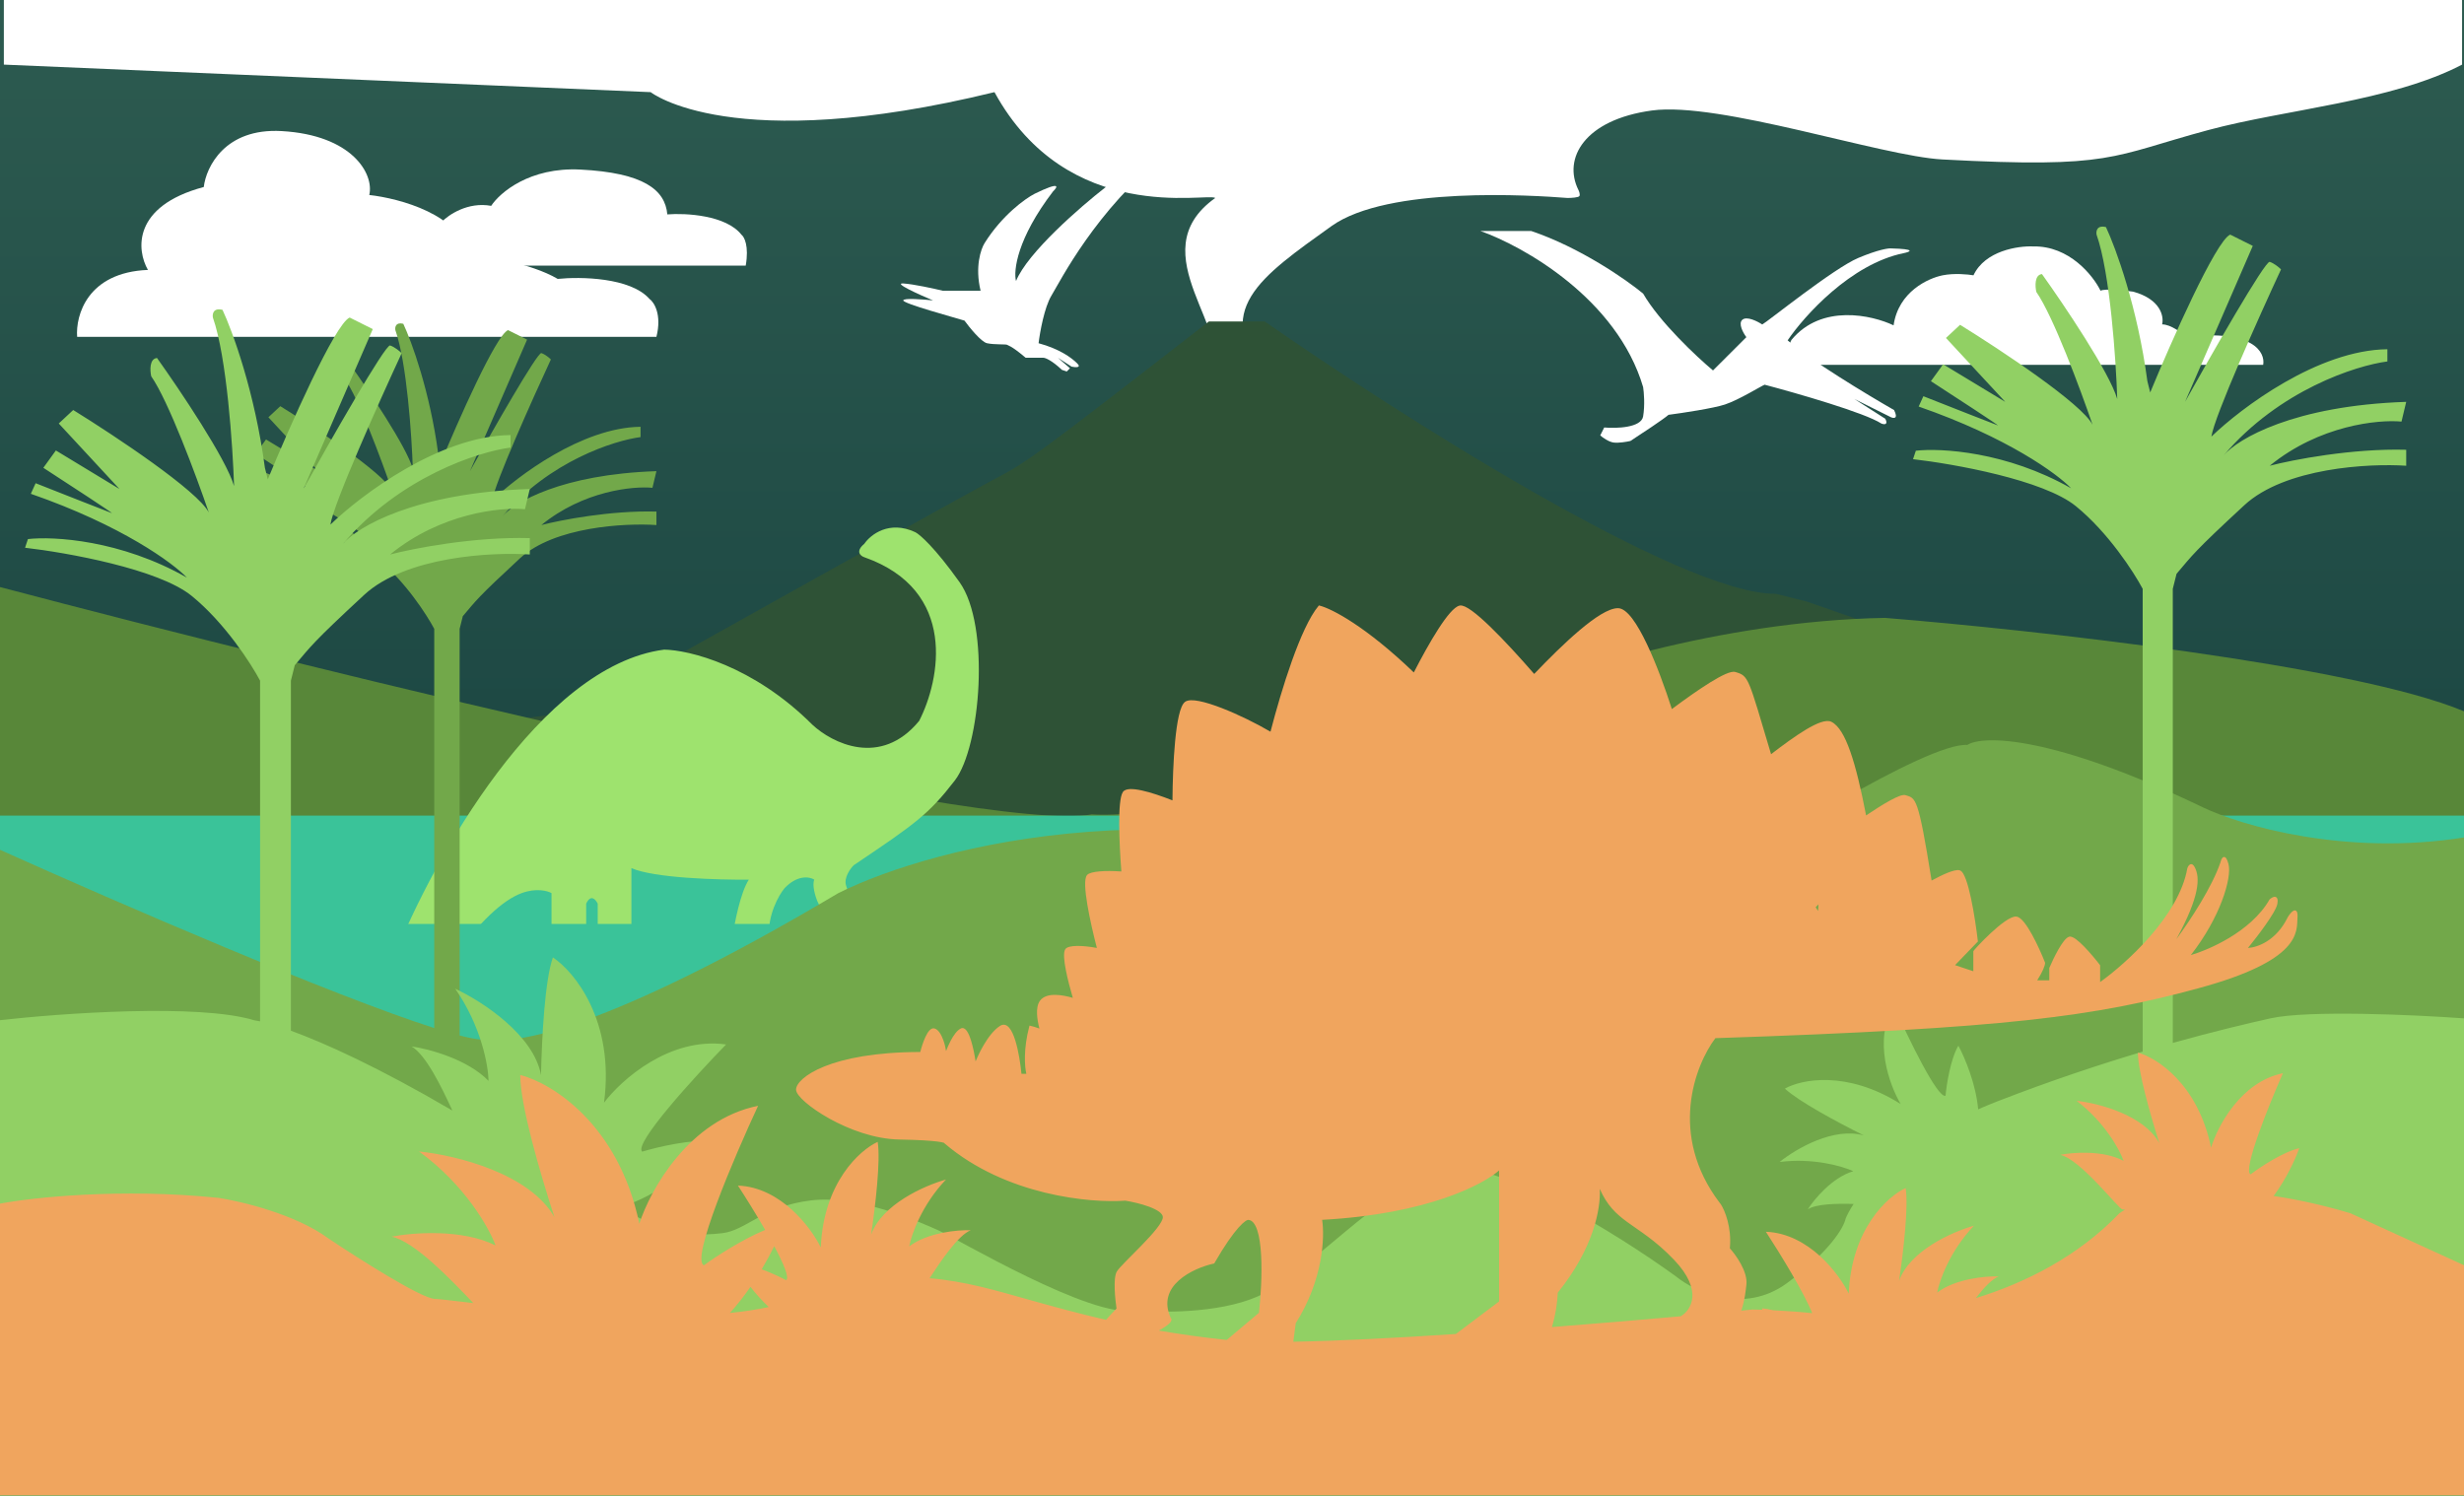 <svg width="1280" height="777" viewBox="0 0 1280 777" fill="none" xmlns="http://www.w3.org/2000/svg">
<g clip-path="url(#clip0_482_84)">
<rect width="1280" height="777" fill="url(#paint0_linear_482_84)"/>
<g filter="url(#filter0_d_482_84)">
<path d="M929.679 179.528H1175.68C1176.85 173.028 1170.48 161.028 1135.68 165.028C1133.35 162.861 1127.58 158.528 1123.18 158.528C1124.18 154.528 1122.58 145.528 1108.18 141.528C1103.51 140.861 1093.58 139.828 1091.18 141.028C1087.35 133.194 1074.98 117.628 1056.18 118.028C1048.35 117.694 1031.18 120.228 1025.18 133.028C1022.35 132.528 1015.18 131.828 1009.18 133.028C1001.68 134.528 986.179 141.528 983.679 159.028C972.512 153.694 946.279 147.728 930.679 166.528C929.679 168.028 928.079 172.728 929.679 179.528Z" fill="white"/>
</g>
<g filter="url(#filter1_d_482_84)">
<path d="M387.386 128H191C191.186 119.497 199.146 103.046 229.496 105.264C233.03 101.568 243.109 94.728 255.16 96.946C259.624 90.107 275.134 76.762 301.467 78.093C334.384 79.756 345.542 88.629 346.658 101.383C356.143 100.643 377.12 101.715 385.154 111.919C386.642 113.028 389.171 117.797 387.386 128Z" fill="white"/>
</g>
<g filter="url(#filter2_d_482_84)">
<path d="M40.076 165H341.002C343.903 153.375 339.794 147.01 337.377 145.28C327.432 134.07 301.466 133.69 289.726 134.901C275.638 126.598 250.535 122.619 242.593 122.446C239.692 101.688 207.545 93.039 191.834 91.309C194.424 80.411 183.029 60.172 146.255 58.096C116.835 56.435 107.064 76.778 105.855 87.157C68.563 97.121 70.98 120.024 76.85 130.23C45.359 131.476 39.213 153.929 40.076 165Z" fill="white"/>
</g>
<g filter="url(#filter3_d_482_84)">
<path d="M628.892 194C643.596 170.013 590.879 128.541 631.303 99.712C627.178 96.795 554.732 114.357 516.612 44.731C380.018 78.11 338 44.731 338 44.731L2 30.425V-184H1279V30.425C1242.3 49.604 1187.15 53.653 1147.17 64.421C1096.34 78.11 1097.93 84.468 1008.99 79.699C977.445 78.008 893.042 49.499 858.099 54.268C823.156 59.036 811.729 79.12 819.979 95.594C820.323 96.28 820.907 97.859 820.495 98.683C820.082 99.506 816.198 99.712 814.307 99.712C796.605 98.34 720.917 93.353 691.63 114.357C655.021 140.612 628.11 158.479 659.047 194H628.892Z" fill="white"/>
</g>
<g filter="url(#filter4_d_482_84)">
<path d="M-1 907V419.5L300 379.5C365.833 342.667 501.1 267.1 515.5 259.5L516.095 259.186C533.523 249.991 535.048 249.186 628 177H657C724.833 224.333 872.9 318.9 922.5 318.5L938.5 322.5L1278 440.5V907H-1Z" fill="#2E5236"/>
</g>
<g filter="url(#filter5_d_482_84)">
<path d="M0 917.999V315C165.527 358.703 510.698 443.506 567.165 433.098C592.861 434.766 671.287 425.191 779.413 373.548C809.782 360.037 892.246 332.615 979.147 331.013C1055.57 337.185 1222.73 355.534 1280 379.553V919L0 917.999Z" fill="#588739"/>
</g>
<g filter="url(#filter6_d_482_84)">
<path d="M-3 869.255V433.746H1280V869.255H-3Z" fill="#3AC399"/>
</g>
<g filter="url(#filter7_d_482_84)">
<path d="M205 506.5C224.833 457 280.6 355.9 345 347.5C357.833 347.667 391.2 355.7 422 386.5C432.167 396 457.5 408.9 477.5 384.5C488.333 363.333 497.8 316.7 449 299.5C447 298.833 444.2 296.5 449 292.5C452.167 287.833 461.9 280.1 475.5 286.5C477.833 287.667 485.7 294.5 498.5 312.5C514.5 335 509.5 398 496 415.5C482.5 433 475.5 438 443.5 459.5C441.667 461.333 438.3 466 439.5 470L449 498.5H434.5L424.5 478C423.5 475.5 421.8 469.8 423 467C420.667 465.5 414.3 464.3 407.5 471.5C404.5 475.167 398.7 485.4 399.5 497H380.5C381.5 489.833 384.6 473.8 389 467C373.5 467.167 339.6 466.2 328 461V504.5H310.5V479.5C309.5 477.333 306.9 474.3 304.5 479.5V504.5H286.5V474C284.5 472.833 278.6 471.2 271 474C261.5 477.5 249 488.5 234 510L205 506.5Z" fill="#9EE36E"/>
</g>
<g filter="url(#filter8_d_482_84)">
<path d="M-3 925V490H1278.5V925H-3Z" fill="#3AC399"/>
</g>
<g filter="url(#filter9_d_482_84)">
<path d="M205.382 181.503C205.107 179.994 205.547 177.222 209.504 178.21C213.763 187.267 223.355 213.449 227.642 245.724L228.878 250.664C237.947 228.709 257.65 184.138 263.916 181.503L273.81 186.444L244.13 254.781C255.672 234.06 279.251 192.784 281.229 193.443C283.208 194.102 285.351 195.913 286.176 196.736C276.557 217.457 256.991 261.121 255.672 270.013C268.725 257.389 302.417 232.057 332.756 231.728V237.08C319.026 238.862 285.484 249.578 261.086 278.181C267.225 271.021 291.685 256.422 341 254.781L338.938 263.426C328.77 262.466 302.994 264.991 281.229 282.775C291.26 280.168 317.257 275.118 341 275.777V282.775C324.786 281.677 287.907 283.598 270.1 300.065C247.84 320.648 247.427 321.883 240.42 330.117L238.771 336.704V547.965C247.838 550.299 253.48 550.835 254.5 549C264.667 553.834 315.101 545.6 435.5 474C485.5 449 622 414 768 474C792.333 486.834 847.5 505.499 873.5 477.499C914.167 450.166 1000.8 395.799 1022 396.999C1029.83 392 1065.3 391.5 1144.5 429.499C1164 438.833 1218.5 455 1280.5 445V824.5L0 822.5V451.5C62.456 479.567 173.151 527.371 225.58 544.104V336.704C221.733 329.431 210.493 312.004 196.312 300.477C182.132 288.95 142.863 281.951 125 279.893L126.236 276.188C137.091 274.953 165.892 276.517 194.252 292.655C188.206 286.342 166.386 270.342 127.474 256.839L129.534 252.311C139.977 256.428 161.11 264.743 162.1 265.073C163.084 265.399 142.999 252.31 132.832 245.724L138.19 238.314L165.396 254.781L139.428 226.788L145.61 221.024C163.64 232.164 198.91 255.582 203.637 264.819C198.159 248.875 186.348 217.145 179 206.616C178.45 204.146 178.176 199.123 181.474 198.793C191.092 212.241 211.152 242.02 214.45 253.546C213.901 236.531 211.318 198.3 205.382 181.503Z" fill="#72A84A"/>
</g>
<g filter="url(#filter10_d_482_84)">
<path d="M1089.12 131.896C1088.79 130.106 1089.31 126.819 1094.01 127.991C1099.06 138.729 1110.44 169.774 1115.52 208.044L1116.99 213.902C1127.74 187.868 1151.11 135.022 1158.55 131.896L1170.28 137.753L1135.08 218.783C1148.77 194.214 1176.73 145.273 1179.08 146.052C1181.43 146.833 1183.97 148.98 1184.95 149.956C1173.54 174.526 1150.33 226.3 1148.77 236.844C1164.25 221.875 1204.21 191.838 1240.2 191.448V197.793C1223.91 199.907 1184.13 212.614 1155.19 246.53C1162.47 238.04 1191.48 220.729 1249.98 218.783L1247.53 229.035C1235.47 227.896 1204.9 230.889 1179.08 251.976C1190.98 248.884 1221.81 242.897 1249.98 243.678V251.976C1230.75 250.674 1187 252.953 1165.88 272.478C1139.48 296.884 1138.99 298.349 1130.68 308.112L1128.72 315.921V551.834C1150.6 545.703 1168.03 541.634 1179.42 539.078C1199.04 534.674 1254.65 537.243 1280 539.078V805.286L-0.5 806.286V540.078C31.692 536.409 103.281 531.272 132.104 540.078C132.937 540.184 133.938 540.359 135.106 540.611V363.628C130.436 354.788 116.792 333.605 99.578 319.594C82.365 305.583 34.694 297.077 13.011 294.575L14.512 290.071C27.689 288.57 62.649 290.471 97.076 310.086C89.737 302.413 63.249 282.965 16.013 266.552L18.515 261.048C31.191 266.052 56.844 276.159 58.046 276.56C59.247 276.96 34.862 261.048 22.519 253.041L29.023 244.035L62.049 264.05L30.524 230.024L38.03 223.018C59.916 236.559 102.731 265.023 108.469 276.251C101.82 256.871 87.482 218.303 78.561 205.504C77.894 202.502 77.561 196.398 81.564 195.997C93.24 212.344 117.593 248.538 121.596 262.549C120.929 241.866 117.793 195.397 110.587 174.981C110.253 173.146 110.787 169.777 115.591 170.978C120.762 181.986 132.404 213.811 137.608 253.041L139.109 259.047C150.118 232.36 174.037 178.183 181.643 174.981L193.651 180.986L157.624 264.05C171.635 238.864 200.257 188.692 202.659 189.493C205.061 190.293 207.662 192.495 208.663 193.495C196.987 218.681 173.237 271.755 171.635 282.565C187.481 267.219 228.379 236.429 265.208 236.029V242.534C248.541 244.7 207.825 257.726 178.207 292.494C185.659 283.791 215.351 266.045 275.216 264.05L272.714 274.559C260.371 273.391 229.08 276.461 202.659 298.078C214.836 294.908 246.394 288.77 275.216 289.571V298.078C255.534 296.743 210.765 299.078 189.148 319.094C162.127 344.114 161.627 345.615 153.12 355.622L151.118 363.628V545.495C168.623 551.858 196.542 564.445 234.997 586.965C229.32 574.566 221.265 558.07 213.795 553.661C222.554 554.902 242.815 560.217 253.787 571.551C253.672 563.734 250.05 543.217 236.489 523.687C251.105 530.541 277.28 547.89 281.045 568.516C281.467 548.658 283.053 519.223 287.22 507.414C298.419 514.858 319.41 540.373 313.776 582.881C322.681 571.098 347.832 548.551 377.198 552.627C360.766 569.494 329.041 604.244 333.594 608.32C341.303 605.982 359.615 601.624 371.182 602.897C362.979 612.74 342.565 631.927 321.314 637.222C337.693 645.999 344.354 648.387 349.273 649.163C358.781 650.665 362.784 652.167 375.294 650.665C387.803 649.164 396.31 636.654 421.329 633.652C445.895 630.704 477.216 644.64 486.869 648.936L487.381 649.163C496.388 653.167 567.944 695.7 589.461 690.697C602.138 692.031 632.595 692.498 653.011 683.691C678.531 672.682 717.06 627.147 749.085 617.639C774.705 610.033 840.824 651.499 870.681 673.183C880.522 681.189 905.809 693.097 928.226 676.685C950.641 660.273 957.914 647.497 958.749 643.16C959.589 641.074 960.964 638.475 962.934 635.5C953.696 635.237 943.417 635.494 939.116 638.283C942.421 633.052 951.776 621.766 962.753 618.468C957.256 615.941 941.907 611.446 924.48 613.684C933.339 606.547 952.752 595.455 968.218 599.894C954.454 593.013 934.319 582.194 927.224 575.579C935.544 570.84 959.222 565.807 987.368 583.584C981.61 573.925 972.848 550.214 983.87 532.649C991.087 548.85 1006.55 580.856 1010.67 579.281C1011.18 573.535 1013.23 560.286 1017.33 553.256C1020.94 559.961 1026.46 573.401 1027.62 586.338C1030.89 584.894 1034.28 583.48 1037.81 582.112C1065.54 571.365 1091.05 562.928 1113.08 556.361V315.921C1108.51 307.297 1095.18 286.634 1078.36 272.966C1061.54 259.298 1014.96 251 993.776 248.559L995.243 244.166C1008.12 242.702 1042.28 244.557 1075.92 263.692C1068.75 256.207 1042.87 237.235 996.71 221.224L999.154 215.854C1011.54 220.735 1036.61 230.596 1037.78 230.987C1038.95 231.376 1015.13 215.854 1003.07 208.044L1009.42 199.258L1041.69 218.783L1010.89 185.59L1018.22 178.756C1039.61 191.965 1081.44 219.732 1087.05 230.685C1080.55 211.779 1066.54 174.156 1057.83 161.671C1057.17 158.742 1056.85 152.788 1060.76 152.397C1072.17 168.342 1095.96 203.651 1099.87 217.319C1099.22 197.143 1096.16 151.812 1089.12 131.896Z" fill="#91D064"/>
</g>
<g filter="url(#filter11_d_482_84)">
<path d="M685.456 324.617C688.702 325.429 694.786 328.172 703.182 333.723C711.481 339.21 722.067 347.459 734.448 359.349C738.373 351.702 742.895 343.454 747.096 336.926C749.25 333.578 751.327 330.669 753.202 328.522C754.139 327.45 755.035 326.557 755.872 325.894C756.703 325.235 757.512 324.774 758.274 324.613L758.425 324.587C759.185 324.478 760.088 324.716 761.06 325.156C762.113 325.634 763.329 326.388 764.671 327.36C767.357 329.307 770.607 332.178 774.165 335.619C781.172 342.397 789.418 351.438 796.978 360.128C804.288 352.489 812.735 344.05 820.51 337.479C824.464 334.138 828.256 331.27 831.645 329.234C835.014 327.21 838.057 325.964 840.494 325.964C841.732 325.964 842.979 326.522 844.206 327.458C845.436 328.397 846.688 329.746 847.942 331.405C850.452 334.724 853.032 339.353 855.54 344.624C860.454 354.953 865.13 367.833 868.499 378.381C875.589 373.087 882.688 368.065 888.521 364.468C891.512 362.623 894.184 361.144 896.356 360.196C897.442 359.722 898.418 359.375 899.255 359.183C900.08 358.993 900.828 358.941 901.428 359.117C903.099 359.609 904.437 359.999 905.62 360.99C906.804 361.982 907.789 363.534 908.918 366.24C911.146 371.581 914.045 381.719 920.034 401.818C926.203 397.09 932.621 392.355 938.133 389.055C940.973 387.354 943.594 386.022 945.83 385.271C948.038 384.529 949.994 384.31 951.415 385.021C953.298 385.962 955.019 387.782 956.624 390.364C958.232 392.952 959.748 396.347 961.206 400.497C964.071 408.653 966.731 419.797 969.399 433.635C973.94 430.573 978.296 427.811 981.843 425.876C983.696 424.865 985.341 424.073 986.684 423.582C987.354 423.337 987.963 423.161 988.492 423.075C989.013 422.99 989.504 422.983 989.913 423.119C991.059 423.501 992.199 423.718 993.208 424.535C994.236 425.368 995.111 426.783 996.027 429.474C997.839 434.794 999.916 445.432 1003.43 467.479C1006.31 465.909 1009.2 464.464 1011.69 463.461C1013.03 462.924 1014.26 462.507 1015.31 462.267C1016.35 462.03 1017.3 461.948 1018.01 462.145C1018.71 462.333 1019.29 462.965 1019.79 463.756C1020.3 464.57 1020.79 465.663 1021.26 466.95C1022.21 469.528 1023.09 472.967 1023.9 476.718C1025.5 484.223 1026.77 493.045 1027.45 498.879L1027.48 499.114L1027.32 499.284L1015.62 511.422L1025.1 514.583V504.384L1025.11 504.272C1025.11 504.242 1025.12 504.218 1025.13 504.204C1025.14 504.17 1025.15 504.142 1025.16 504.122C1025.18 504.083 1025.21 504.046 1025.23 504.016C1025.27 503.953 1025.32 503.878 1025.39 503.797C1025.52 503.633 1025.7 503.412 1025.93 503.146C1026.39 502.613 1027.06 501.881 1027.87 501.02C1029.49 499.297 1031.71 497.048 1034.1 494.826C1036.49 492.607 1039.06 490.405 1041.39 488.783C1042.55 487.973 1043.66 487.299 1044.67 486.84C1045.66 486.387 1046.6 486.117 1047.41 486.185C1048.09 486.241 1048.77 486.586 1049.43 487.088C1050.09 487.594 1050.76 488.292 1051.44 489.122C1052.8 490.783 1054.21 493.028 1055.57 495.484C1058.29 500.4 1060.84 506.231 1062.36 510.102L1062.39 510.189V510.284C1062.39 510.845 1062.13 511.944 1061.44 513.545C1060.81 515.01 1059.81 516.933 1058.28 519.315H1064.57V512.906L1064.61 512.812C1065.67 510.304 1067.45 506.495 1069.33 503.216C1070.27 501.578 1071.24 500.058 1072.17 498.896C1072.63 498.315 1073.1 497.812 1073.55 497.428C1073.99 497.048 1074.45 496.754 1074.92 496.637C1075.44 496.508 1076.01 496.632 1076.57 496.865C1077.14 497.103 1077.77 497.483 1078.42 497.957C1079.73 498.907 1081.22 500.286 1082.73 501.833C1085.75 504.931 1088.9 508.76 1090.87 511.342L1090.97 511.477V520.206C1097.75 515.356 1107.76 506.93 1116.7 496.713C1126.01 486.082 1134.1 473.571 1136.25 461.18L1136.26 461.143L1136.27 461.107C1136.4 460.738 1136.58 460.324 1136.81 459.961C1137.04 459.61 1137.35 459.247 1137.76 459.07C1138.23 458.872 1138.73 458.941 1139.19 459.302C1139.61 459.636 1140 460.218 1140.38 461.062C1141.33 463.203 1142.36 466.602 1140.92 473.229C1139.71 478.797 1136.76 486.649 1130.54 497.974C1138.2 487.503 1149.1 470.871 1153.51 457.94C1153.63 457.437 1153.8 456.885 1154.02 456.42C1154.13 456.182 1154.26 455.952 1154.42 455.761C1154.57 455.573 1154.77 455.389 1155.03 455.294C1155.3 455.191 1155.6 455.21 1155.87 455.354C1156.13 455.489 1156.34 455.719 1156.53 456.002C1156.91 456.567 1157.28 457.492 1157.65 458.867C1158.13 460.673 1158.09 463.34 1157.53 466.598C1156.97 469.87 1155.88 473.788 1154.23 478.124C1151.05 486.452 1145.77 496.346 1138.1 506.198C1143.16 504.679 1150.57 501.729 1157.94 497.306C1166.07 492.427 1174.12 485.786 1178.96 477.356L1179 477.285L1179.06 477.231C1179.42 476.911 1179.87 476.576 1180.33 476.326C1180.77 476.084 1181.3 475.884 1181.81 475.927C1182.07 475.949 1182.33 476.039 1182.56 476.227C1182.79 476.412 1182.94 476.668 1183.04 476.97C1183.24 477.557 1183.25 478.389 1183.06 479.503C1182.86 480.693 1182.05 482.407 1180.92 484.348C1179.77 486.31 1178.27 488.57 1176.64 490.875C1173.66 495.082 1170.24 499.462 1167.76 502.501C1172.73 502.191 1182.49 498.767 1188.47 486.464L1188.48 486.44L1188.5 486.418C1188.88 485.798 1189.36 485.111 1189.87 484.521C1190.36 483.945 1190.91 483.407 1191.45 483.146C1191.72 483.014 1192.05 482.926 1192.38 483.005C1192.74 483.088 1193 483.333 1193.17 483.655C1193.34 483.966 1193.44 484.374 1193.49 484.863C1193.54 485.359 1193.55 485.971 1193.5 486.714C1193.39 488.473 1193.47 490.829 1192.82 493.497C1192.15 496.192 1190.73 499.22 1187.64 502.46C1181.47 508.917 1168.66 516.208 1141.87 523.476C1088.3 538.008 1042.45 544.363 891.108 549.354C880.554 563.344 866.554 599.578 893.326 634.864L893.969 635.701L893.982 635.718L893.993 635.736C896.001 638.827 899.658 647.616 898.627 658.531C900.232 660.318 902.509 663.286 904.323 666.622C906.185 670.046 907.608 673.941 907.228 677.366C906.913 680.196 906.43 685.325 904.567 690.909C906.671 690.704 908.652 690.509 910.5 690.324C911.927 690.35 913.665 690.399 915.639 690.471C915.494 690.216 915.355 689.967 915.223 689.726C917.031 689.85 919.022 690.201 921.091 690.704C927.139 691.004 934.359 691.488 941.403 692.219C937.146 681.559 924.756 661.337 917.34 649.941C939.638 650.807 955.329 671.728 960.388 682.081C961.773 648.365 980.668 631.468 989.942 627.233C991.486 636.956 988.81 659.987 986.525 675.435C992.014 659.965 1013.68 650.107 1025.41 646.798C1012.81 660.075 1007.44 675.48 1006.33 681.522C1015.95 674.242 1031.66 672.899 1038.31 673.138C1034.74 674.536 1030.48 679.102 1026.4 684.417C1052.25 676.417 1079.54 662.742 1101 640.324C1101.81 639.725 1102.77 639.11 1103.86 638.489L1102.62 638.304C1101.2 638.928 1080.92 612.254 1070.26 609.968C1076.79 608.66 1092.51 607.454 1103.17 613.091C1101.11 607.306 1093.33 592.967 1078.75 581.894C1090.86 583.269 1113.83 589.508 1121.74 603.891C1117 589.013 1110.65 566.714 1110.6 556.87C1120.44 559.555 1141.81 573.187 1148.61 606.239C1151.93 595.207 1164.05 572.031 1185.92 567.584C1178.54 584.314 1164.86 618.242 1169.13 620.113C1174 616.411 1185.89 608.506 1194.42 606.507C1192.32 612.461 1187.7 622.441 1181.11 631.338C1193.12 633.097 1206.42 635.975 1221 640.324L1280 667.324V1643H0V635.324C16.667 632.158 62.7 627.124 113.5 632.324C125.5 634.158 153.7 640.924 170.5 653.324C186.167 663.824 219.2 684.824 226 684.824C227.82 684.824 235.075 685.74 245.869 686.985C234.132 674.683 215.231 654.847 203.415 652.495C214.151 650.364 239.984 648.289 257.431 657.041C254.1 647.959 241.485 625.48 217.665 608.216C237.535 610.245 275.193 619.807 288.021 642.354C280.397 618.992 270.218 583.968 270.257 568.476C286.378 572.59 321.32 593.806 332.117 645.75C337.7 628.349 357.855 591.738 393.814 584.495C381.52 610.908 358.676 664.458 365.659 667.356C371.943 662.764 385.271 654.09 397.489 648.966C392.685 640.642 387.303 632.031 383.34 625.941C405.638 626.807 421.329 647.728 426.388 658.081C427.773 624.365 446.668 607.468 455.942 603.233C457.486 612.956 454.811 635.987 452.526 651.435C458.015 635.965 479.684 626.107 491.413 622.798C478.807 636.075 473.439 651.48 472.331 657.522C481.946 650.242 497.658 648.899 504.312 649.138C497.714 651.72 488.768 665.12 482.898 674.082C501.367 675.622 517.477 680.459 533 684.824C546.793 688.704 560.215 692.396 574.547 695.703C576.342 693.639 578.229 691.629 580.005 689.845C579.633 687.326 579.2 683.494 579.071 679.859C579.005 677.981 579.018 676.145 579.165 674.565C579.31 673.003 579.591 671.627 580.098 670.714C580.411 670.149 581.035 669.374 581.846 668.465C582.666 667.545 583.71 666.453 584.892 665.246C587.268 662.819 590.179 659.949 593.049 656.992C595.91 654.044 598.689 651.053 600.749 648.437C601.779 647.128 602.621 645.924 603.202 644.875C603.792 643.812 604.08 642.968 604.08 642.362C604.08 641.43 603.417 640.468 602.102 639.505C600.804 638.555 598.982 637.687 596.92 636.92C592.825 635.397 587.9 634.318 584.593 633.788C566.486 635.141 522.513 631.12 490.836 604.164L490.478 603.859L490.531 603.786C490.468 603.76 490.391 603.73 490.296 603.699C489.698 603.502 488.622 603.276 486.866 603.054C483.366 602.611 477.262 602.195 467.105 602.014C454.291 601.785 440.938 596.753 430.804 591.114C425.733 588.293 421.45 585.309 418.427 582.679C416.917 581.365 415.71 580.129 414.876 579.037C414.061 577.969 413.534 576.954 413.534 576.097C413.534 574.511 414.726 572.511 417.07 570.445C419.442 568.355 423.083 566.116 428.195 564.059C438.366 559.966 454.419 556.572 478.066 556.535C478.617 554.339 479.558 551.276 480.714 548.778C481.324 547.459 482.009 546.263 482.75 545.437C483.475 544.628 484.376 544.042 485.384 544.294C486.464 544.564 487.376 545.42 488.125 546.493C488.882 547.578 489.523 548.955 490.042 550.396C490.722 552.287 491.206 554.332 491.458 556.047C492.087 554.39 492.921 552.448 493.895 550.615C494.621 549.247 495.431 547.929 496.297 546.831C497.158 545.74 498.1 544.833 499.103 544.332C499.7 544.033 500.304 544.048 500.863 544.323C501.395 544.585 501.862 545.066 502.273 545.655C503.099 546.837 503.827 548.629 504.454 550.645C505.502 554.01 506.305 558.13 506.81 561.432C507.803 559 509.279 555.848 511.1 552.773C513.4 548.888 516.284 545.06 519.47 542.998C520.331 542.44 521.195 542.255 522.035 542.446C522.859 542.634 523.586 543.168 524.225 543.9C525.493 545.356 526.543 547.749 527.409 550.507C529.097 555.882 530.154 562.894 530.631 567.881H533.162C532.289 564.118 531.59 554.983 534.684 543.289L534.807 542.823L535.277 542.93C536.587 543.228 538.188 543.699 539.951 544.354C539.301 541.83 538.82 539.215 538.722 536.829C538.611 534.159 538.974 531.687 540.204 529.965C541.941 527.533 545.084 526.808 548.373 526.867C551.355 526.921 554.584 527.62 557.312 528.42C555.98 523.885 554.578 518.597 553.687 514.011C553.212 511.568 552.878 509.31 552.779 507.464C552.73 506.541 552.738 505.709 552.82 505.002C552.902 504.303 553.06 503.684 553.339 503.219C553.746 502.541 554.601 502.126 555.611 501.866C556.65 501.599 557.979 501.464 559.503 501.443C562.361 501.404 565.976 501.767 569.795 502.482C568.031 495.647 566.071 487.237 564.866 480.068C564.241 476.351 563.816 472.951 563.729 470.272C563.686 468.934 563.727 467.759 563.875 466.807C564.02 465.872 564.28 465.072 564.738 464.562C565.218 464.03 566.087 463.647 567.148 463.36C568.235 463.067 569.617 462.851 571.219 462.71C574.288 462.441 578.214 462.449 582.524 462.756C581.952 455.229 581.445 446.179 581.409 438.428C581.391 434.454 581.496 430.811 581.78 427.886C581.923 426.423 582.111 425.13 582.354 424.061C582.594 423.001 582.897 422.119 583.29 421.508C583.973 420.445 585.366 420.024 587.021 419.952C588.709 419.879 590.842 420.16 593.233 420.683C597.837 421.689 603.511 423.621 609.071 425.817C609.14 416.658 609.507 405.02 610.446 395.147C610.929 390.081 611.563 385.464 612.388 381.881C612.8 380.09 613.263 378.542 613.785 377.319C614.301 376.112 614.902 375.157 615.626 374.626C616.372 374.079 617.426 373.837 618.651 373.798C619.888 373.758 621.363 373.922 623.009 374.244C626.301 374.889 630.35 376.185 634.682 377.86C643.126 381.127 652.711 385.866 659.998 390.14C662.893 379.007 666.765 365.596 671.057 353.556C675.422 341.308 680.247 330.399 684.952 324.781L685.152 324.542L685.456 324.617ZM778.747 618.078C774.34 621.918 765.149 627.386 750.782 632.328C735.51 637.582 714.36 642.25 686.824 643.737C688.23 652.706 687.341 674.976 673.113 697.453L671.85 707.062C694.897 706.678 724.937 705.116 756.285 703.047L778.747 686.139V618.078ZM648.489 643.761C648.428 643.749 648.274 643.748 647.994 643.853C647.722 643.954 647.368 644.141 646.93 644.444C646.052 645.052 644.881 646.097 643.402 647.756C640.447 651.072 636.308 656.789 630.873 666.214L630.763 666.404L630.548 666.452C625.15 667.652 617.575 670.53 612.354 675.231C609.75 677.577 607.753 680.358 606.883 683.591C606.022 686.789 606.252 690.477 608.162 694.698C608.4 694.909 608.556 695.202 608.562 695.564C608.569 695.954 608.402 696.356 608.124 696.757C607.569 697.558 606.431 698.556 604.509 699.78C603.789 700.239 602.953 700.732 601.986 701.263C612.827 703.146 624.452 704.792 637.267 706.141L654.009 692.036C654.905 684.033 655.68 672.105 655.12 662.066C654.837 657.001 654.216 652.452 653.117 649.139C652.568 647.482 651.908 646.165 651.138 645.25C650.374 644.343 649.517 643.846 648.547 643.769L648.518 643.767L648.489 643.761ZM831.05 627.642C831.597 638.067 827.822 658.505 809.229 681.578C809.086 686.028 808.236 692.62 806.209 699.442C830.421 697.563 853.61 695.591 873.105 693.841C873.183 693.789 873.261 693.737 873.338 693.687L873.346 693.682L873.355 693.676C875.888 692.155 878.769 688.885 879.137 684.024C879.504 679.167 877.368 672.605 869.621 664.494C859.907 654.324 851.916 649.714 845.302 644.865C839.462 640.584 834.753 636.146 831.05 627.642ZM389.838 678.565C386.619 683.228 383.048 687.838 379.156 692.123C386.326 691.394 393.117 690.386 399.349 689.042C395.812 685.716 392.603 682.086 389.838 678.565ZM402.2 657.416C400.354 661.178 398.178 665.246 395.696 669.419C400.851 671.354 405.605 673.612 408.372 675.08C410.187 673.902 407.064 666.52 402.2 657.416ZM943.207 481.31L944.443 483.287L944.668 479.863C944.189 480.338 943.702 480.821 943.207 481.31Z" fill="#F0A55E"/>
</g>
<g filter="url(#filter12_d_482_84)">
<path d="M813.57 191.1C800.039 145.322 751.552 117.959 729 110H755.402C780.815 118.563 804.769 135.25 813.57 142.523C822.151 157.343 841.347 175.32 849.873 182.455L867.2 165.165C865.549 162.969 862.827 158.084 865.137 156.108C867.447 154.132 872.975 156.931 875.45 158.578C877.926 157.343 912.579 129.349 925.367 123.997C935.598 119.716 940.906 118.92 942.281 119.057C955.812 119.386 952.32 120.841 948.882 121.527C921.489 127.126 897.315 154.05 888.652 166.812C899.542 176.692 930.043 195.08 943.931 203.039C946.242 207.65 943.794 207.43 942.281 206.744L923.305 197.276L939.393 207.568C941.044 210.861 938.706 210.587 937.331 210.038C928.75 204.439 893.327 194.257 876.688 189.865C874.625 190.689 863.487 197.687 856.061 200.157C850.121 202.133 834.059 204.549 826.771 205.509C824.131 207.815 812.47 215.527 806.969 219.095C805.182 219.506 800.946 220.247 798.306 219.918C795.666 219.589 792.531 217.311 791.293 216.213L793.356 212.096C799.681 212.645 812.58 212.261 813.57 206.333C814.56 200.404 813.982 193.708 813.57 191.1Z" fill="white"/>
</g>
<g filter="url(#filter13_d_482_84)">
<path d="M481.026 156.565C483.676 160.202 489.729 167.643 492.741 168.314C496.507 169.153 502.783 168.734 503.201 169.153C503.62 169.573 504.875 169.153 512.824 175.867H522.029C523.005 175.867 526.297 177.126 531.652 182.161L534.162 183L535.836 181.322L529.56 175.867L536.673 180.482C538.625 180.902 541.944 181.154 539.601 178.804C536.673 175.867 530.397 171.251 519.519 168.314C520.216 162.58 522.531 149.6 526.213 143.558C530.815 136.005 549.224 99.08 585.625 70.128C587.298 68.73 588.804 66.604 581.441 69.289C574.077 71.974 560.242 82.436 554.245 87.332C541.275 97.402 513.828 121.235 507.804 136.005C506.409 130.69 508.306 113.934 527.05 89.43C529.56 87.052 531.15 83.975 517.427 90.689C512.545 93.206 500.524 101.85 491.486 116.284C489.534 119.361 486.382 128.62 489.394 141.04H469.73C465.128 139.921 454.584 137.6 449.229 137.264C443.873 136.928 457.318 142.998 464.709 146.076C459.549 145.516 449.229 144.733 449.229 146.076C449.229 147.754 475.587 154.887 481.026 156.565Z" fill="white"/>
</g>
</g>
<defs>
<filter id="filter0_d_482_84" x="909" y="108" width="286.806" height="101.528" filterUnits="userSpaceOnUse" color-interpolation-filters="sRGB">
<feFlood flood-opacity="0" result="BackgroundImageFix"/>
<feColorMatrix in="SourceAlpha" type="matrix" values="0 0 0 0 0 0 0 0 0 0 0 0 0 0 0 0 0 0 127 0" result="hardAlpha"/>
<feOffset dy="10"/>
<feGaussianBlur stdDeviation="10"/>
<feComposite in2="hardAlpha" operator="out"/>
<feColorMatrix type="matrix" values="0 0 0 0 0 0 0 0 0 0 0 0 0 0 0 0 0 0 0.4 0"/>
<feBlend mode="normal" in2="BackgroundImageFix" result="effect1_dropShadow_482_84"/>
<feBlend mode="normal" in="SourceGraphic" in2="effect1_dropShadow_482_84" result="shape"/>
</filter>
<filter id="filter1_d_482_84" x="171" y="68" width="237" height="90" filterUnits="userSpaceOnUse" color-interpolation-filters="sRGB">
<feFlood flood-opacity="0" result="BackgroundImageFix"/>
<feColorMatrix in="SourceAlpha" type="matrix" values="0 0 0 0 0 0 0 0 0 0 0 0 0 0 0 0 0 0 127 0" result="hardAlpha"/>
<feOffset dy="10"/>
<feGaussianBlur stdDeviation="10"/>
<feComposite in2="hardAlpha" operator="out"/>
<feColorMatrix type="matrix" values="0 0 0 0 0 0 0 0 0 0 0 0 0 0 0 0 0 0 0.4 0"/>
<feBlend mode="normal" in2="BackgroundImageFix" result="effect1_dropShadow_482_84"/>
<feBlend mode="normal" in="SourceGraphic" in2="effect1_dropShadow_482_84" result="shape"/>
</filter>
<filter id="filter2_d_482_84" x="20" y="48" width="342" height="147" filterUnits="userSpaceOnUse" color-interpolation-filters="sRGB">
<feFlood flood-opacity="0" result="BackgroundImageFix"/>
<feColorMatrix in="SourceAlpha" type="matrix" values="0 0 0 0 0 0 0 0 0 0 0 0 0 0 0 0 0 0 127 0" result="hardAlpha"/>
<feOffset dy="10"/>
<feGaussianBlur stdDeviation="10"/>
<feComposite in2="hardAlpha" operator="out"/>
<feColorMatrix type="matrix" values="0 0 0 0 0 0 0 0 0 0 0 0 0 0 0 0 0 0 0.4 0"/>
<feBlend mode="normal" in2="BackgroundImageFix" result="effect1_dropShadow_482_84"/>
<feBlend mode="normal" in="SourceGraphic" in2="effect1_dropShadow_482_84" result="shape"/>
</filter>
<filter id="filter3_d_482_84" x="-4.281" y="-187.141" width="1289.56" height="390.562" filterUnits="userSpaceOnUse" color-interpolation-filters="sRGB">
<feFlood flood-opacity="0" result="BackgroundImageFix"/>
<feColorMatrix in="SourceAlpha" type="matrix" values="0 0 0 0 0 0 0 0 0 0 0 0 0 0 0 0 0 0 127 0" result="hardAlpha"/>
<feOffset dy="3.141"/>
<feGaussianBlur stdDeviation="3.141"/>
<feComposite in2="hardAlpha" operator="out"/>
<feColorMatrix type="matrix" values="0 0 0 0 0 0 0 0 0 0 0 0 0 0 0 0 0 0 0.4 0"/>
<feBlend mode="normal" in2="BackgroundImageFix" result="effect1_dropShadow_482_84"/>
<feBlend mode="normal" in="SourceGraphic" in2="effect1_dropShadow_482_84" result="shape"/>
</filter>
<filter id="filter4_d_482_84" x="-61" y="107" width="1399" height="850" filterUnits="userSpaceOnUse" color-interpolation-filters="sRGB">
<feFlood flood-opacity="0" result="BackgroundImageFix"/>
<feColorMatrix in="SourceAlpha" type="matrix" values="0 0 0 0 0 0 0 0 0 0 0 0 0 0 0 0 0 0 127 0" result="hardAlpha"/>
<feOffset dy="-10"/>
<feGaussianBlur stdDeviation="30"/>
<feComposite in2="hardAlpha" operator="out"/>
<feColorMatrix type="matrix" values="0 0 0 0 0 0 0 0 0 0 0 0 0 0 0 0 0 0 0.4 0"/>
<feBlend mode="normal" in2="BackgroundImageFix" result="effect1_dropShadow_482_84"/>
<feBlend mode="normal" in="SourceGraphic" in2="effect1_dropShadow_482_84" result="shape"/>
</filter>
<filter id="filter5_d_482_84" x="-60.047" y="244.945" width="1400.09" height="724.094" filterUnits="userSpaceOnUse" color-interpolation-filters="sRGB">
<feFlood flood-opacity="0" result="BackgroundImageFix"/>
<feColorMatrix in="SourceAlpha" type="matrix" values="0 0 0 0 0 0 0 0 0 0 0 0 0 0 0 0 0 0 127 0" result="hardAlpha"/>
<feOffset dy="-10.008"/>
<feGaussianBlur stdDeviation="30.023"/>
<feComposite in2="hardAlpha" operator="out"/>
<feColorMatrix type="matrix" values="0 0 0 0 0 0 0 0 0 0 0 0 0 0 0 0 0 0 0.4 0"/>
<feBlend mode="normal" in2="BackgroundImageFix" result="effect1_dropShadow_482_84"/>
<feBlend mode="normal" in="SourceGraphic" in2="effect1_dropShadow_482_84" result="shape"/>
</filter>
<filter id="filter6_d_482_84" x="-63.07" y="363.664" width="1403.14" height="555.65" filterUnits="userSpaceOnUse" color-interpolation-filters="sRGB">
<feFlood flood-opacity="0" result="BackgroundImageFix"/>
<feColorMatrix in="SourceAlpha" type="matrix" values="0 0 0 0 0 0 0 0 0 0 0 0 0 0 0 0 0 0 127 0" result="hardAlpha"/>
<feOffset dy="-10.012"/>
<feGaussianBlur stdDeviation="30.035"/>
<feComposite in2="hardAlpha" operator="out"/>
<feColorMatrix type="matrix" values="0 0 0 0 0 0 0 0 0 0 0 0 0 0 0 0 0 0 0.4 0"/>
<feBlend mode="normal" in2="BackgroundImageFix" result="effect1_dropShadow_482_84"/>
<feBlend mode="normal" in="SourceGraphic" in2="effect1_dropShadow_482_84" result="shape"/>
</filter>
<filter id="filter7_d_482_84" x="145" y="214.068" width="423.488" height="345.932" filterUnits="userSpaceOnUse" color-interpolation-filters="sRGB">
<feFlood flood-opacity="0" result="BackgroundImageFix"/>
<feColorMatrix in="SourceAlpha" type="matrix" values="0 0 0 0 0 0 0 0 0 0 0 0 0 0 0 0 0 0 127 0" result="hardAlpha"/>
<feOffset dy="-10"/>
<feGaussianBlur stdDeviation="30"/>
<feComposite in2="hardAlpha" operator="out"/>
<feColorMatrix type="matrix" values="0 0 0 0 0 0 0 0 0 0 0 0 0 0 0 0 0 0 0.4 0"/>
<feBlend mode="normal" in2="BackgroundImageFix" result="effect1_dropShadow_482_84"/>
<feBlend mode="normal" in="SourceGraphic" in2="effect1_dropShadow_482_84" result="shape"/>
</filter>
<filter id="filter8_d_482_84" x="-63" y="420" width="1401.5" height="555" filterUnits="userSpaceOnUse" color-interpolation-filters="sRGB">
<feFlood flood-opacity="0" result="BackgroundImageFix"/>
<feColorMatrix in="SourceAlpha" type="matrix" values="0 0 0 0 0 0 0 0 0 0 0 0 0 0 0 0 0 0 127 0" result="hardAlpha"/>
<feOffset dy="-10"/>
<feGaussianBlur stdDeviation="30"/>
<feComposite in2="hardAlpha" operator="out"/>
<feColorMatrix type="matrix" values="0 0 0 0 0 0 0 0 0 0 0 0 0 0 0 0 0 0 0.4 0"/>
<feBlend mode="normal" in2="BackgroundImageFix" result="effect1_dropShadow_482_84"/>
<feBlend mode="normal" in="SourceGraphic" in2="effect1_dropShadow_482_84" result="shape"/>
</filter>
<filter id="filter9_d_482_84" x="-60" y="108.002" width="1400.5" height="766.498" filterUnits="userSpaceOnUse" color-interpolation-filters="sRGB">
<feFlood flood-opacity="0" result="BackgroundImageFix"/>
<feColorMatrix in="SourceAlpha" type="matrix" values="0 0 0 0 0 0 0 0 0 0 0 0 0 0 0 0 0 0 127 0" result="hardAlpha"/>
<feOffset dy="-10"/>
<feGaussianBlur stdDeviation="30"/>
<feComposite in2="hardAlpha" operator="out"/>
<feColorMatrix type="matrix" values="0 0 0 0 0 0 0 0 0 0 0 0 0 0 0 0 0 0 0.4 0"/>
<feBlend mode="normal" in2="BackgroundImageFix" result="effect1_dropShadow_482_84"/>
<feBlend mode="normal" in="SourceGraphic" in2="effect1_dropShadow_482_84" result="shape"/>
</filter>
<filter id="filter10_d_482_84" x="-60.547" y="57.689" width="1400.59" height="798.636" filterUnits="userSpaceOnUse" color-interpolation-filters="sRGB">
<feFlood flood-opacity="0" result="BackgroundImageFix"/>
<feColorMatrix in="SourceAlpha" type="matrix" values="0 0 0 0 0 0 0 0 0 0 0 0 0 0 0 0 0 0 127 0" result="hardAlpha"/>
<feOffset dy="-10.008"/>
<feGaussianBlur stdDeviation="30.023"/>
<feComposite in2="hardAlpha" operator="out"/>
<feColorMatrix type="matrix" values="0 0 0 0 0 0 0 0 0 0 0 0 0 0 0 0 0 0 0.4 0"/>
<feBlend mode="normal" in2="BackgroundImageFix" result="effect1_dropShadow_482_84"/>
<feBlend mode="normal" in="SourceGraphic" in2="effect1_dropShadow_482_84" result="shape"/>
</filter>
<filter id="filter11_d_482_84" x="-60" y="254.542" width="1400" height="1438.46" filterUnits="userSpaceOnUse" color-interpolation-filters="sRGB">
<feFlood flood-opacity="0" result="BackgroundImageFix"/>
<feColorMatrix in="SourceAlpha" type="matrix" values="0 0 0 0 0 0 0 0 0 0 0 0 0 0 0 0 0 0 127 0" result="hardAlpha"/>
<feOffset dy="-10"/>
<feGaussianBlur stdDeviation="30"/>
<feComposite in2="hardAlpha" operator="out"/>
<feColorMatrix type="matrix" values="0 0 0 0 0 0 0 0 0 0 0 0 0 0 0 0 0 0 0.4 0"/>
<feBlend mode="normal" in2="BackgroundImageFix" result="effect1_dropShadow_482_84"/>
<feBlend mode="normal" in="SourceGraphic" in2="effect1_dropShadow_482_84" result="shape"/>
</filter>
<filter id="filter12_d_482_84" x="729" y="100" width="283" height="150" filterUnits="userSpaceOnUse" color-interpolation-filters="sRGB">
<feFlood flood-opacity="0" result="BackgroundImageFix"/>
<feColorMatrix in="SourceAlpha" type="matrix" values="0 0 0 0 0 0 0 0 0 0 0 0 0 0 0 0 0 0 127 0" result="hardAlpha"/>
<feOffset dx="40" dy="10"/>
<feGaussianBlur stdDeviation="10"/>
<feComposite in2="hardAlpha" operator="out"/>
<feColorMatrix type="matrix" values="0 0 0 0 0 0 0 0 0 0 0 0 0 0 0 0 0 0 0.4 0"/>
<feBlend mode="normal" in2="BackgroundImageFix" result="effect1_dropShadow_482_84"/>
<feBlend mode="normal" in="SourceGraphic" in2="effect1_dropShadow_482_84" result="shape"/>
</filter>
<filter id="filter13_d_482_84" x="448" y="58" width="179" height="155" filterUnits="userSpaceOnUse" color-interpolation-filters="sRGB">
<feFlood flood-opacity="0" result="BackgroundImageFix"/>
<feColorMatrix in="SourceAlpha" type="matrix" values="0 0 0 0 0 0 0 0 0 0 0 0 0 0 0 0 0 0 127 0" result="hardAlpha"/>
<feOffset dx="20" dy="10"/>
<feGaussianBlur stdDeviation="10"/>
<feComposite in2="hardAlpha" operator="out"/>
<feColorMatrix type="matrix" values="0 0 0 0 0 0 0 0 0 0 0 0 0 0 0 0 0 0 0.4 0"/>
<feBlend mode="normal" in2="BackgroundImageFix" result="effect1_dropShadow_482_84"/>
<feBlend mode="normal" in="SourceGraphic" in2="effect1_dropShadow_482_84" result="shape"/>
</filter>
<linearGradient id="paint0_linear_482_84" x1="640" y1="0" x2="640" y2="777" gradientUnits="userSpaceOnUse">
<stop stop-color="#2D5B50"/>
<stop offset="1" stop-color="#0D3537"/>
</linearGradient>
<clipPath id="clip0_482_84">
<rect width="1280" height="777" fill="white"/>
</clipPath>
</defs>
</svg>
